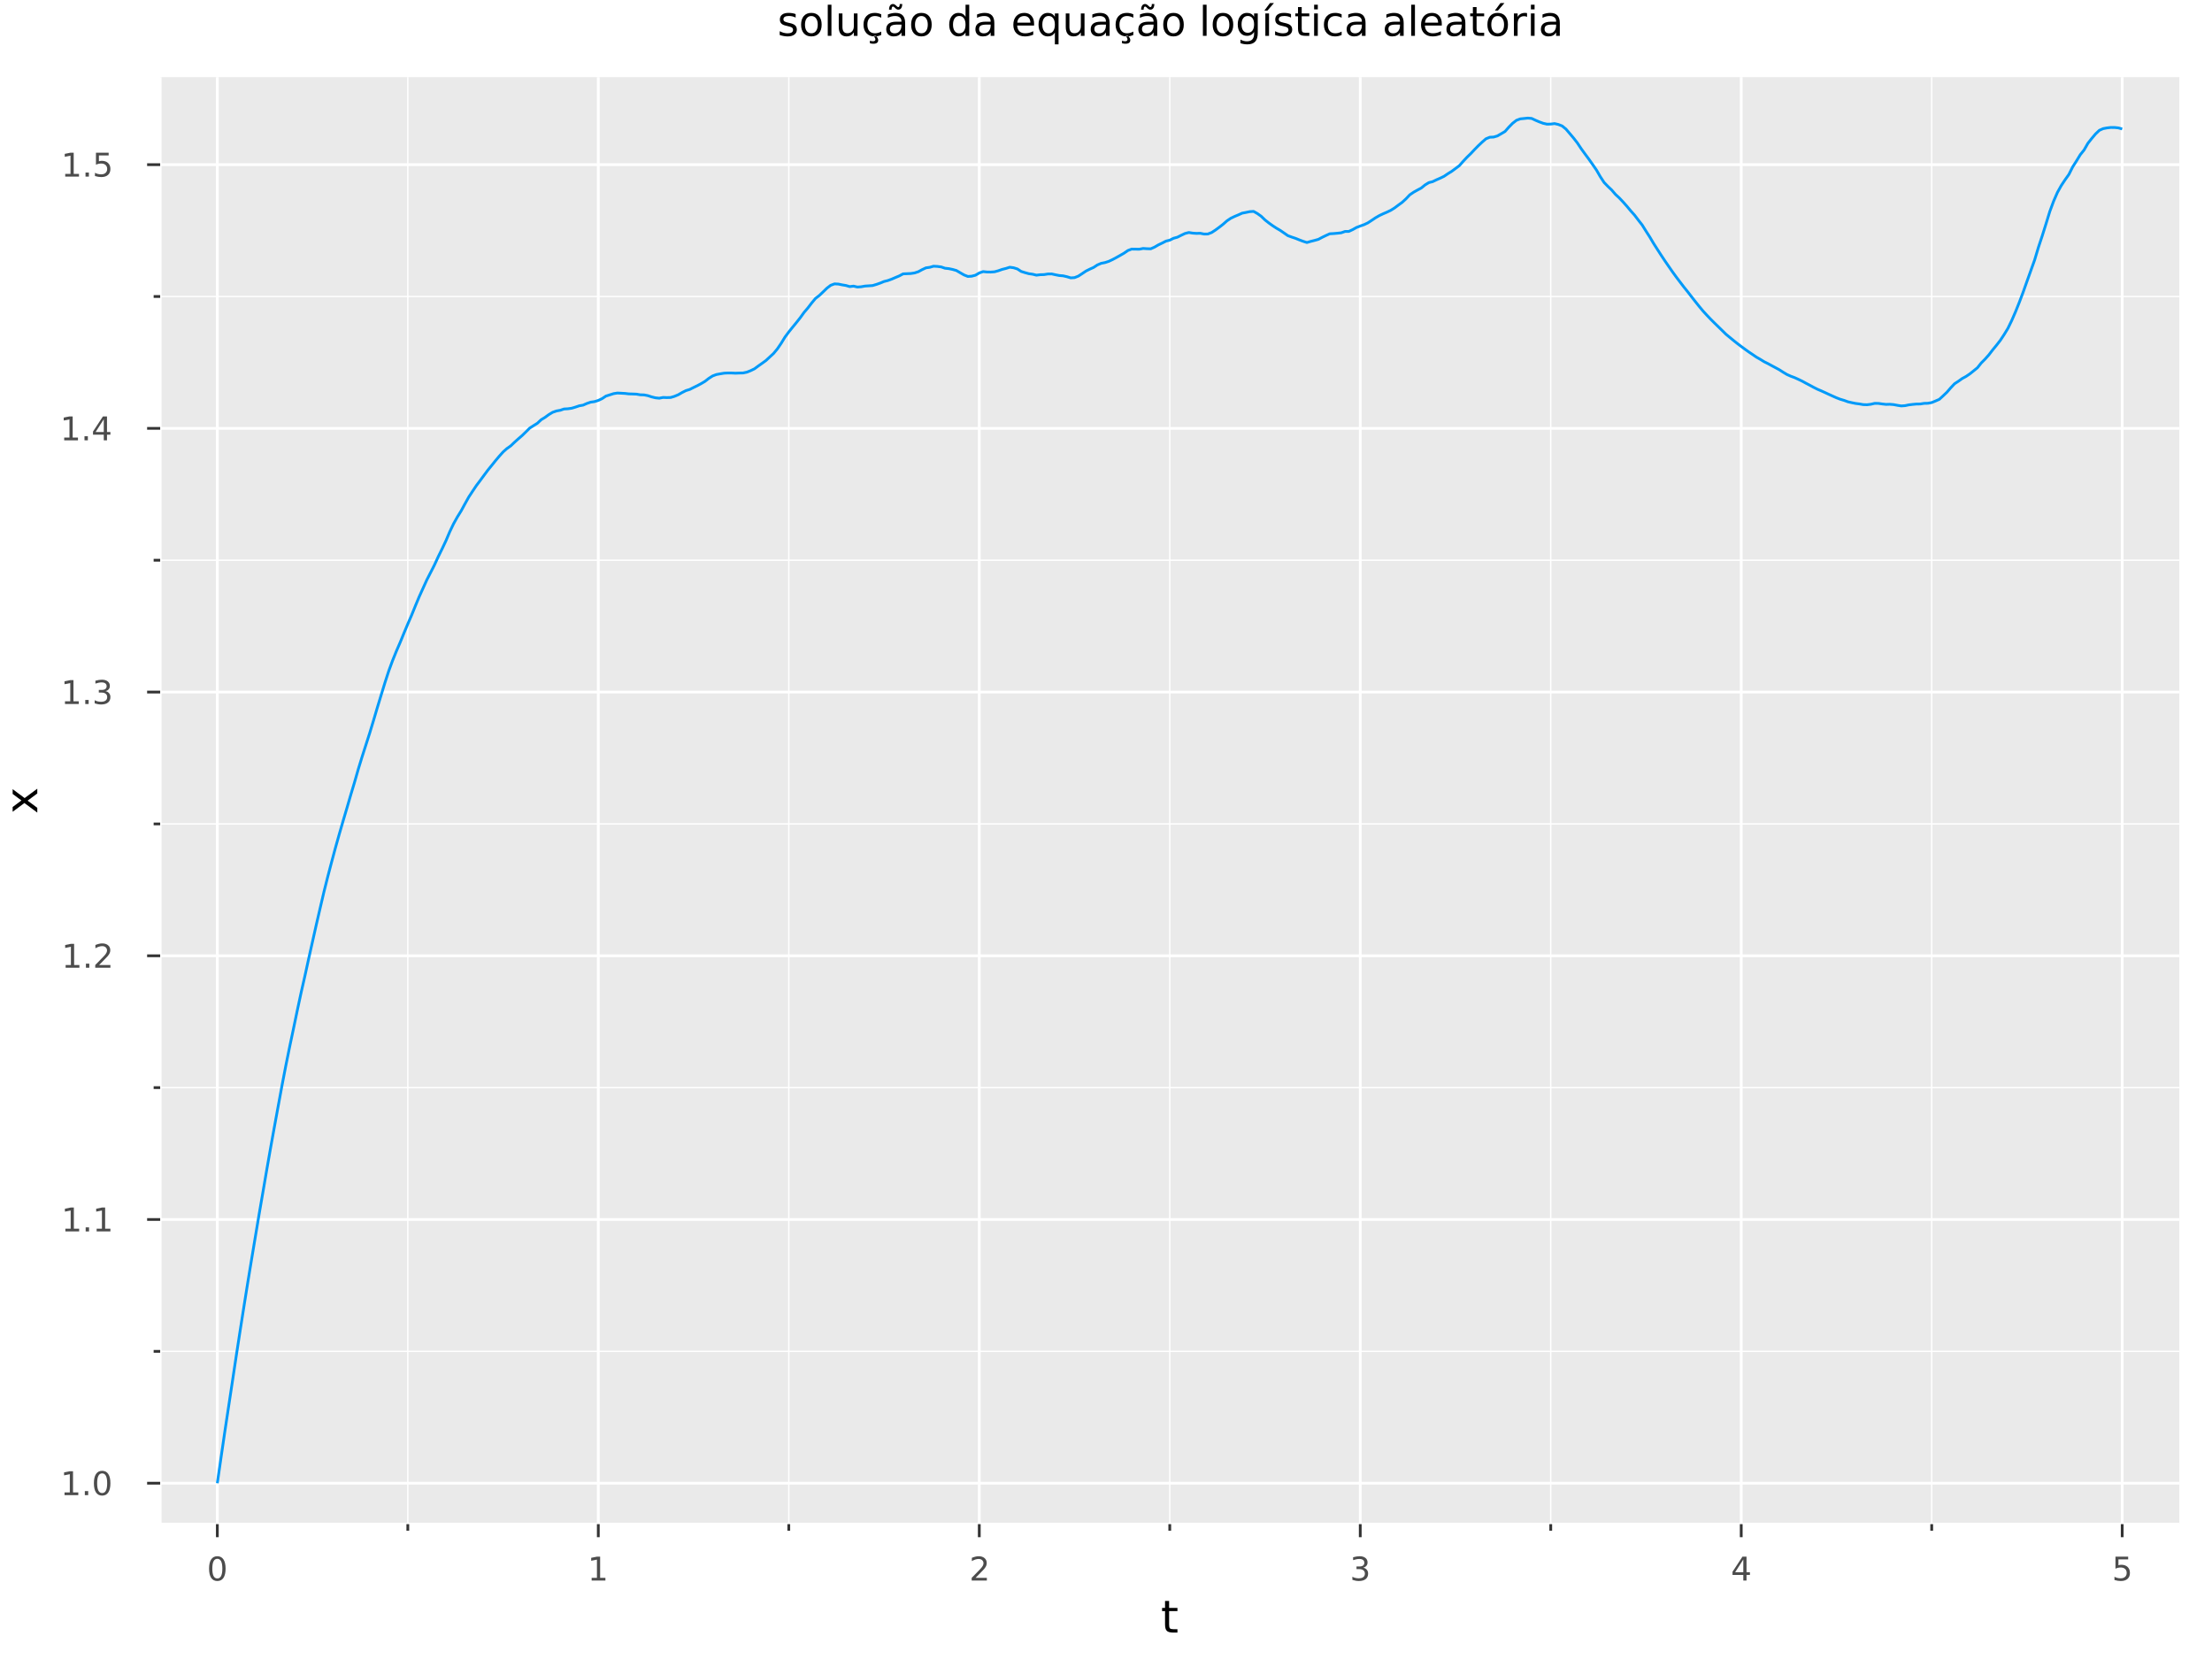 <?xml version="1.0" encoding="utf-8"?>
<svg xmlns="http://www.w3.org/2000/svg" xmlns:xlink="http://www.w3.org/1999/xlink" width="800" height="600" viewBox="0 0 3200 2400">
<rect x="0" y="0" width="3200" height="2400" fill="#808080" stroke="none"/>
<defs>
  <clipPath id="clip670">
    <rect x="0" y="0" width="3200" height="2400"/>
  </clipPath>
</defs>
<path clip-path="url(#clip670)" d="
M0 2400 L3200 2400 L3200 0 L0 0  Z
  " fill="#ffffff" fill-rule="evenodd" fill-opacity="1"/>
<defs>
  <clipPath id="clip671">
    <rect x="640" y="0" width="2241" height="2241"/>
  </clipPath>
</defs>
<path clip-path="url(#clip670)" d="
M231.723 2204.92 L3152.76 2204.92 L3152.76 111.592 L231.723 111.592  Z
  " fill="#eaeaea" fill-rule="evenodd" fill-opacity="1"/>
<defs>
  <clipPath id="clip672">
    <rect x="231" y="111" width="2922" height="2094"/>
  </clipPath>
</defs>
<polyline clip-path="url(#clip672)" style="stroke:#ffffff; stroke-linecap:butt; stroke-linejoin:round; stroke-width:4; stroke-opacity:1; fill:none" points="
  314.394,2204.92 314.394,111.592 
  "/>
<polyline clip-path="url(#clip672)" style="stroke:#ffffff; stroke-linecap:butt; stroke-linejoin:round; stroke-width:4; stroke-opacity:1; fill:none" points="
  865.532,2204.92 865.532,111.592 
  "/>
<polyline clip-path="url(#clip672)" style="stroke:#ffffff; stroke-linecap:butt; stroke-linejoin:round; stroke-width:4; stroke-opacity:1; fill:none" points="
  1416.67,2204.92 1416.67,111.592 
  "/>
<polyline clip-path="url(#clip672)" style="stroke:#ffffff; stroke-linecap:butt; stroke-linejoin:round; stroke-width:4; stroke-opacity:1; fill:none" points="
  1967.81,2204.92 1967.81,111.592 
  "/>
<polyline clip-path="url(#clip672)" style="stroke:#ffffff; stroke-linecap:butt; stroke-linejoin:round; stroke-width:4; stroke-opacity:1; fill:none" points="
  2518.95,2204.92 2518.95,111.592 
  "/>
<polyline clip-path="url(#clip672)" style="stroke:#ffffff; stroke-linecap:butt; stroke-linejoin:round; stroke-width:4; stroke-opacity:1; fill:none" points="
  3070.09,2204.92 3070.09,111.592 
  "/>
<polyline clip-path="url(#clip672)" style="stroke:#ffffff; stroke-linecap:butt; stroke-linejoin:round; stroke-width:2; stroke-opacity:1; fill:none" points="
  589.963,2204.92 589.963,111.592 
  "/>
<polyline clip-path="url(#clip672)" style="stroke:#ffffff; stroke-linecap:butt; stroke-linejoin:round; stroke-width:2; stroke-opacity:1; fill:none" points="
  1141.1,2204.92 1141.1,111.592 
  "/>
<polyline clip-path="url(#clip672)" style="stroke:#ffffff; stroke-linecap:butt; stroke-linejoin:round; stroke-width:2; stroke-opacity:1; fill:none" points="
  1692.24,2204.92 1692.24,111.592 
  "/>
<polyline clip-path="url(#clip672)" style="stroke:#ffffff; stroke-linecap:butt; stroke-linejoin:round; stroke-width:2; stroke-opacity:1; fill:none" points="
  2243.38,2204.92 2243.38,111.592 
  "/>
<polyline clip-path="url(#clip672)" style="stroke:#ffffff; stroke-linecap:butt; stroke-linejoin:round; stroke-width:2; stroke-opacity:1; fill:none" points="
  2794.52,2204.92 2794.52,111.592 
  "/>
<polyline clip-path="url(#clip670)" style="stroke:#ffffff; stroke-linecap:butt; stroke-linejoin:round; stroke-width:4; stroke-opacity:1; fill:none" points="
  231.723,2204.92 3152.76,2204.92 
  "/>
<polyline clip-path="url(#clip670)" style="stroke:#333333; stroke-linecap:butt; stroke-linejoin:round; stroke-width:4; stroke-opacity:1; fill:none" points="
  314.394,2204.92 314.394,2223.82 
  "/>
<polyline clip-path="url(#clip670)" style="stroke:#333333; stroke-linecap:butt; stroke-linejoin:round; stroke-width:4; stroke-opacity:1; fill:none" points="
  865.532,2204.92 865.532,2223.82 
  "/>
<polyline clip-path="url(#clip670)" style="stroke:#333333; stroke-linecap:butt; stroke-linejoin:round; stroke-width:4; stroke-opacity:1; fill:none" points="
  1416.67,2204.92 1416.67,2223.82 
  "/>
<polyline clip-path="url(#clip670)" style="stroke:#333333; stroke-linecap:butt; stroke-linejoin:round; stroke-width:4; stroke-opacity:1; fill:none" points="
  1967.81,2204.92 1967.81,2223.82 
  "/>
<polyline clip-path="url(#clip670)" style="stroke:#333333; stroke-linecap:butt; stroke-linejoin:round; stroke-width:4; stroke-opacity:1; fill:none" points="
  2518.95,2204.92 2518.95,2223.82 
  "/>
<polyline clip-path="url(#clip670)" style="stroke:#333333; stroke-linecap:butt; stroke-linejoin:round; stroke-width:4; stroke-opacity:1; fill:none" points="
  3070.09,2204.92 3070.09,2223.82 
  "/>
<polyline clip-path="url(#clip670)" style="stroke:#333333; stroke-linecap:butt; stroke-linejoin:round; stroke-width:4; stroke-opacity:1; fill:none" points="
  589.963,2204.92 589.963,2214.37 
  "/>
<polyline clip-path="url(#clip670)" style="stroke:#333333; stroke-linecap:butt; stroke-linejoin:round; stroke-width:4; stroke-opacity:1; fill:none" points="
  1141.1,2204.92 1141.1,2214.37 
  "/>
<polyline clip-path="url(#clip670)" style="stroke:#333333; stroke-linecap:butt; stroke-linejoin:round; stroke-width:4; stroke-opacity:1; fill:none" points="
  1692.24,2204.92 1692.24,2214.37 
  "/>
<polyline clip-path="url(#clip670)" style="stroke:#333333; stroke-linecap:butt; stroke-linejoin:round; stroke-width:4; stroke-opacity:1; fill:none" points="
  2243.38,2204.92 2243.38,2214.37 
  "/>
<polyline clip-path="url(#clip670)" style="stroke:#333333; stroke-linecap:butt; stroke-linejoin:round; stroke-width:4; stroke-opacity:1; fill:none" points="
  2794.52,2204.92 2794.52,2214.37 
  "/>
<path clip-path="url(#clip670)" d="M314.394 2255.04 Q310.783 2255.04 308.954 2258.6 Q307.148 2262.14 307.148 2269.27 Q307.148 2276.38 308.954 2279.95 Q310.783 2283.49 314.394 2283.49 Q318.028 2283.49 319.833 2279.95 Q321.662 2276.38 321.662 2269.27 Q321.662 2262.14 319.833 2258.6 Q318.028 2255.04 314.394 2255.04 M314.394 2251.33 Q320.204 2251.33 323.259 2255.94 Q326.338 2260.52 326.338 2269.27 Q326.338 2278 323.259 2282.61 Q320.204 2287.19 314.394 2287.19 Q308.584 2287.19 305.505 2282.61 Q302.449 2278 302.449 2269.27 Q302.449 2260.52 305.505 2255.94 Q308.584 2251.33 314.394 2251.33 Z" fill="#4c4c4c" fill-rule="evenodd" fill-opacity="1" /><path clip-path="url(#clip670)" d="M855.914 2282.58 L863.553 2282.58 L863.553 2256.22 L855.243 2257.89 L855.243 2253.63 L863.507 2251.96 L868.182 2251.96 L868.182 2282.58 L875.821 2282.58 L875.821 2286.52 L855.914 2286.52 L855.914 2282.58 Z" fill="#4c4c4c" fill-rule="evenodd" fill-opacity="1" /><path clip-path="url(#clip670)" d="M1411.32 2282.58 L1427.64 2282.58 L1427.64 2286.52 L1405.7 2286.52 L1405.7 2282.58 Q1408.36 2279.83 1412.94 2275.2 Q1417.55 2270.55 1418.73 2269.21 Q1420.98 2266.68 1421.86 2264.95 Q1422.76 2263.19 1422.76 2261.5 Q1422.76 2258.74 1420.81 2257.01 Q1418.89 2255.27 1415.79 2255.27 Q1413.59 2255.27 1411.14 2256.03 Q1408.71 2256.8 1405.93 2258.35 L1405.93 2253.63 Q1408.75 2252.49 1411.21 2251.91 Q1413.66 2251.33 1415.7 2251.33 Q1421.07 2251.33 1424.26 2254.02 Q1427.46 2256.71 1427.46 2261.2 Q1427.46 2263.33 1426.65 2265.25 Q1425.86 2267.14 1423.75 2269.74 Q1423.17 2270.41 1420.07 2273.63 Q1416.97 2276.82 1411.32 2282.58 Z" fill="#4c4c4c" fill-rule="evenodd" fill-opacity="1" /><path clip-path="url(#clip670)" d="M1972.06 2267.89 Q1975.41 2268.6 1977.29 2270.87 Q1979.19 2273.14 1979.19 2276.47 Q1979.19 2281.59 1975.67 2284.39 Q1972.15 2287.19 1965.67 2287.19 Q1963.49 2287.19 1961.18 2286.75 Q1958.89 2286.33 1956.43 2285.48 L1956.43 2280.96 Q1958.38 2282.1 1960.69 2282.68 Q1963.01 2283.26 1965.53 2283.26 Q1969.93 2283.26 1972.22 2281.52 Q1974.53 2279.78 1974.53 2276.47 Q1974.53 2273.42 1972.38 2271.71 Q1970.25 2269.97 1966.43 2269.97 L1962.4 2269.97 L1962.4 2266.13 L1966.62 2266.13 Q1970.07 2266.13 1971.89 2264.76 Q1973.72 2263.37 1973.72 2260.78 Q1973.72 2258.12 1971.82 2256.71 Q1969.95 2255.27 1966.43 2255.27 Q1964.51 2255.27 1962.31 2255.69 Q1960.11 2256.1 1957.47 2256.98 L1957.47 2252.82 Q1960.14 2252.08 1962.45 2251.71 Q1964.79 2251.33 1966.85 2251.33 Q1972.17 2251.33 1975.27 2253.77 Q1978.38 2256.17 1978.38 2260.29 Q1978.38 2263.16 1976.73 2265.15 Q1975.09 2267.12 1972.06 2267.89 Z" fill="#4c4c4c" fill-rule="evenodd" fill-opacity="1" /><path clip-path="url(#clip670)" d="M2521.96 2256.03 L2510.15 2274.48 L2521.96 2274.48 L2521.96 2256.03 M2520.73 2251.96 L2526.61 2251.96 L2526.61 2274.48 L2531.54 2274.48 L2531.54 2278.37 L2526.61 2278.37 L2526.61 2286.52 L2521.96 2286.52 L2521.96 2278.37 L2506.35 2278.37 L2506.35 2273.86 L2520.73 2251.96 Z" fill="#4c4c4c" fill-rule="evenodd" fill-opacity="1" /><path clip-path="url(#clip670)" d="M3060.36 2251.96 L3078.72 2251.96 L3078.72 2255.9 L3064.65 2255.9 L3064.65 2264.37 Q3065.66 2264.02 3066.68 2263.86 Q3067.7 2263.67 3068.72 2263.67 Q3074.51 2263.67 3077.89 2266.84 Q3081.27 2270.02 3081.27 2275.43 Q3081.27 2281.01 3077.79 2284.11 Q3074.32 2287.19 3068 2287.19 Q3065.83 2287.19 3063.56 2286.82 Q3061.31 2286.45 3058.9 2285.71 L3058.9 2281.01 Q3060.99 2282.14 3063.21 2282.7 Q3065.43 2283.26 3067.91 2283.26 Q3071.91 2283.26 3074.25 2281.15 Q3076.59 2279.04 3076.59 2275.43 Q3076.59 2271.82 3074.25 2269.71 Q3071.91 2267.61 3067.91 2267.61 Q3066.03 2267.61 3064.16 2268.02 Q3062.31 2268.44 3060.36 2269.32 L3060.36 2251.96 Z" fill="#4c4c4c" fill-rule="evenodd" fill-opacity="1" /><path clip-path="url(#clip670)" d="M1691.3 2316.01 L1691.3 2326.14 L1703.36 2326.14 L1703.36 2330.69 L1691.3 2330.69 L1691.3 2350.04 Q1691.3 2354.4 1692.48 2355.64 Q1693.69 2356.88 1697.35 2356.88 L1703.36 2356.88 L1703.36 2361.78 L1697.35 2361.78 Q1690.57 2361.78 1687.99 2359.27 Q1685.41 2356.72 1685.41 2350.04 L1685.41 2330.69 L1681.12 2330.69 L1681.12 2326.14 L1685.41 2326.14 L1685.41 2316.01 L1691.3 2316.01 Z" fill="#000000" fill-rule="evenodd" fill-opacity="1" /><polyline clip-path="url(#clip672)" style="stroke:#ffffff; stroke-linecap:butt; stroke-linejoin:round; stroke-width:4; stroke-opacity:1; fill:none" points="
  231.723,2145.67 3152.76,2145.67 
  "/>
<polyline clip-path="url(#clip672)" style="stroke:#ffffff; stroke-linecap:butt; stroke-linejoin:round; stroke-width:4; stroke-opacity:1; fill:none" points="
  231.723,1764.18 3152.76,1764.18 
  "/>
<polyline clip-path="url(#clip672)" style="stroke:#ffffff; stroke-linecap:butt; stroke-linejoin:round; stroke-width:4; stroke-opacity:1; fill:none" points="
  231.723,1382.69 3152.76,1382.69 
  "/>
<polyline clip-path="url(#clip672)" style="stroke:#ffffff; stroke-linecap:butt; stroke-linejoin:round; stroke-width:4; stroke-opacity:1; fill:none" points="
  231.723,1001.19 3152.76,1001.19 
  "/>
<polyline clip-path="url(#clip672)" style="stroke:#ffffff; stroke-linecap:butt; stroke-linejoin:round; stroke-width:4; stroke-opacity:1; fill:none" points="
  231.723,619.696 3152.76,619.696 
  "/>
<polyline clip-path="url(#clip672)" style="stroke:#ffffff; stroke-linecap:butt; stroke-linejoin:round; stroke-width:4; stroke-opacity:1; fill:none" points="
  231.723,238.201 3152.76,238.201 
  "/>
<polyline clip-path="url(#clip672)" style="stroke:#ffffff; stroke-linecap:butt; stroke-linejoin:round; stroke-width:2; stroke-opacity:1; fill:none" points="
  231.723,1954.93 3152.76,1954.93 
  "/>
<polyline clip-path="url(#clip672)" style="stroke:#ffffff; stroke-linecap:butt; stroke-linejoin:round; stroke-width:2; stroke-opacity:1; fill:none" points="
  231.723,1573.43 3152.76,1573.43 
  "/>
<polyline clip-path="url(#clip672)" style="stroke:#ffffff; stroke-linecap:butt; stroke-linejoin:round; stroke-width:2; stroke-opacity:1; fill:none" points="
  231.723,1191.94 3152.76,1191.94 
  "/>
<polyline clip-path="url(#clip672)" style="stroke:#ffffff; stroke-linecap:butt; stroke-linejoin:round; stroke-width:2; stroke-opacity:1; fill:none" points="
  231.723,810.443 3152.76,810.443 
  "/>
<polyline clip-path="url(#clip672)" style="stroke:#ffffff; stroke-linecap:butt; stroke-linejoin:round; stroke-width:2; stroke-opacity:1; fill:none" points="
  231.723,428.949 3152.76,428.949 
  "/>
<polyline clip-path="url(#clip670)" style="stroke:#ffffff; stroke-linecap:butt; stroke-linejoin:round; stroke-width:4; stroke-opacity:1; fill:none" points="
  231.723,2204.92 231.723,111.592 
  "/>
<polyline clip-path="url(#clip670)" style="stroke:#333333; stroke-linecap:butt; stroke-linejoin:round; stroke-width:4; stroke-opacity:1; fill:none" points="
  231.723,2145.67 212.825,2145.67 
  "/>
<polyline clip-path="url(#clip670)" style="stroke:#333333; stroke-linecap:butt; stroke-linejoin:round; stroke-width:4; stroke-opacity:1; fill:none" points="
  231.723,1764.18 212.825,1764.18 
  "/>
<polyline clip-path="url(#clip670)" style="stroke:#333333; stroke-linecap:butt; stroke-linejoin:round; stroke-width:4; stroke-opacity:1; fill:none" points="
  231.723,1382.69 212.825,1382.69 
  "/>
<polyline clip-path="url(#clip670)" style="stroke:#333333; stroke-linecap:butt; stroke-linejoin:round; stroke-width:4; stroke-opacity:1; fill:none" points="
  231.723,1001.19 212.825,1001.19 
  "/>
<polyline clip-path="url(#clip670)" style="stroke:#333333; stroke-linecap:butt; stroke-linejoin:round; stroke-width:4; stroke-opacity:1; fill:none" points="
  231.723,619.696 212.825,619.696 
  "/>
<polyline clip-path="url(#clip670)" style="stroke:#333333; stroke-linecap:butt; stroke-linejoin:round; stroke-width:4; stroke-opacity:1; fill:none" points="
  231.723,238.201 212.825,238.201 
  "/>
<polyline clip-path="url(#clip670)" style="stroke:#333333; stroke-linecap:butt; stroke-linejoin:round; stroke-width:4; stroke-opacity:1; fill:none" points="
  231.723,1954.93 222.274,1954.93 
  "/>
<polyline clip-path="url(#clip670)" style="stroke:#333333; stroke-linecap:butt; stroke-linejoin:round; stroke-width:4; stroke-opacity:1; fill:none" points="
  231.723,1573.43 222.274,1573.43 
  "/>
<polyline clip-path="url(#clip670)" style="stroke:#333333; stroke-linecap:butt; stroke-linejoin:round; stroke-width:4; stroke-opacity:1; fill:none" points="
  231.723,1191.94 222.274,1191.94 
  "/>
<polyline clip-path="url(#clip670)" style="stroke:#333333; stroke-linecap:butt; stroke-linejoin:round; stroke-width:4; stroke-opacity:1; fill:none" points="
  231.723,810.443 222.274,810.443 
  "/>
<polyline clip-path="url(#clip670)" style="stroke:#333333; stroke-linecap:butt; stroke-linejoin:round; stroke-width:4; stroke-opacity:1; fill:none" points="
  231.723,428.949 222.274,428.949 
  "/>
<path clip-path="url(#clip670)" d="M93.358 2159.02 L100.996 2159.02 L100.996 2132.65 L92.686 2134.32 L92.686 2130.06 L100.95 2128.39 L105.626 2128.39 L105.626 2159.02 L113.265 2159.02 L113.265 2162.95 L93.358 2162.95 L93.358 2159.02 Z" fill="#4c4c4c" fill-rule="evenodd" fill-opacity="1" /><path clip-path="url(#clip670)" d="M122.709 2157.08 L127.593 2157.08 L127.593 2162.95 L122.709 2162.95 L122.709 2157.08 Z" fill="#4c4c4c" fill-rule="evenodd" fill-opacity="1" /><path clip-path="url(#clip670)" d="M147.779 2131.47 Q144.167 2131.47 142.339 2135.04 Q140.533 2138.58 140.533 2145.71 Q140.533 2152.82 142.339 2156.38 Q144.167 2159.92 147.779 2159.92 Q151.413 2159.92 153.218 2156.38 Q155.047 2152.82 155.047 2145.71 Q155.047 2138.58 153.218 2135.04 Q151.413 2131.47 147.779 2131.47 M147.779 2127.77 Q153.589 2127.77 156.644 2132.38 Q159.723 2136.96 159.723 2145.71 Q159.723 2154.44 156.644 2159.04 Q153.589 2163.63 147.779 2163.63 Q141.968 2163.63 138.89 2159.04 Q135.834 2154.44 135.834 2145.71 Q135.834 2136.96 138.89 2132.38 Q141.968 2127.77 147.779 2127.77 Z" fill="#4c4c4c" fill-rule="evenodd" fill-opacity="1" /><path clip-path="url(#clip670)" d="M94.584 1777.52 L102.223 1777.52 L102.223 1751.16 L93.913 1752.83 L93.913 1748.57 L102.177 1746.9 L106.853 1746.9 L106.853 1777.52 L114.492 1777.52 L114.492 1781.46 L94.584 1781.46 L94.584 1777.52 Z" fill="#4c4c4c" fill-rule="evenodd" fill-opacity="1" /><path clip-path="url(#clip670)" d="M123.936 1775.58 L128.82 1775.58 L128.82 1781.46 L123.936 1781.46 L123.936 1775.58 Z" fill="#4c4c4c" fill-rule="evenodd" fill-opacity="1" /><path clip-path="url(#clip670)" d="M139.816 1777.52 L147.454 1777.52 L147.454 1751.16 L139.144 1752.83 L139.144 1748.57 L147.408 1746.9 L152.084 1746.9 L152.084 1777.52 L159.723 1777.52 L159.723 1781.46 L139.816 1781.46 L139.816 1777.52 Z" fill="#4c4c4c" fill-rule="evenodd" fill-opacity="1" /><path clip-path="url(#clip670)" d="M94.955 1396.03 L102.594 1396.03 L102.594 1369.66 L94.284 1371.33 L94.284 1367.07 L102.547 1365.41 L107.223 1365.41 L107.223 1396.03 L114.862 1396.03 L114.862 1399.97 L94.955 1399.97 L94.955 1396.03 Z" fill="#4c4c4c" fill-rule="evenodd" fill-opacity="1" /><path clip-path="url(#clip670)" d="M124.306 1394.09 L129.191 1394.09 L129.191 1399.97 L124.306 1399.97 L124.306 1394.09 Z" fill="#4c4c4c" fill-rule="evenodd" fill-opacity="1" /><path clip-path="url(#clip670)" d="M143.404 1396.03 L159.723 1396.03 L159.723 1399.97 L137.779 1399.97 L137.779 1396.03 Q140.441 1393.28 145.024 1388.65 Q149.63 1383.99 150.811 1382.65 Q153.056 1380.13 153.936 1378.39 Q154.839 1376.63 154.839 1374.94 Q154.839 1372.19 152.894 1370.45 Q150.973 1368.72 147.871 1368.72 Q145.672 1368.72 143.218 1369.48 Q140.788 1370.24 138.01 1371.79 L138.01 1367.07 Q140.834 1365.94 143.288 1365.36 Q145.742 1364.78 147.779 1364.78 Q153.149 1364.78 156.343 1367.47 Q159.538 1370.15 159.538 1374.64 Q159.538 1376.77 158.728 1378.69 Q157.941 1380.59 155.834 1383.18 Q155.255 1383.85 152.154 1387.07 Q149.052 1390.27 143.404 1396.03 Z" fill="#4c4c4c" fill-rule="evenodd" fill-opacity="1" /><path clip-path="url(#clip670)" d="M94.006 1014.54 L101.645 1014.54 L101.645 988.17 L93.334 989.837 L93.334 985.577 L101.598 983.911 L106.274 983.911 L106.274 1014.54 L113.913 1014.54 L113.913 1018.47 L94.006 1018.47 L94.006 1014.54 Z" fill="#4c4c4c" fill-rule="evenodd" fill-opacity="1" /><path clip-path="url(#clip670)" d="M123.357 1012.59 L128.242 1012.59 L128.242 1018.47 L123.357 1018.47 L123.357 1012.59 Z" fill="#4c4c4c" fill-rule="evenodd" fill-opacity="1" /><path clip-path="url(#clip670)" d="M152.593 999.837 Q155.95 1000.55 157.825 1002.82 Q159.723 1005.09 159.723 1008.42 Q159.723 1013.54 156.204 1016.34 Q152.686 1019.14 146.204 1019.14 Q144.029 1019.14 141.714 1018.7 Q139.422 1018.29 136.968 1017.43 L136.968 1012.92 Q138.913 1014.05 141.228 1014.63 Q143.542 1015.21 146.066 1015.21 Q150.464 1015.21 152.755 1013.47 Q155.07 1011.73 155.07 1008.42 Q155.07 1005.37 152.917 1003.66 Q150.788 1001.92 146.968 1001.92 L142.941 1001.92 L142.941 998.077 L147.154 998.077 Q150.603 998.077 152.431 996.712 Q154.26 995.323 154.26 992.73 Q154.26 990.068 152.362 988.656 Q150.487 987.221 146.968 987.221 Q145.047 987.221 142.848 987.638 Q140.649 988.054 138.01 988.934 L138.01 984.767 Q140.672 984.026 142.987 983.656 Q145.325 983.286 147.385 983.286 Q152.709 983.286 155.811 985.716 Q158.913 988.124 158.913 992.244 Q158.913 995.114 157.269 997.105 Q155.626 999.073 152.593 999.837 Z" fill="#4c4c4c" fill-rule="evenodd" fill-opacity="1" /><path clip-path="url(#clip670)" d="M92.871 633.041 L100.51 633.041 L100.51 606.675 L92.2 608.342 L92.2 604.083 L100.464 602.416 L105.14 602.416 L105.14 633.041 L112.779 633.041 L112.779 636.976 L92.871 636.976 L92.871 633.041 Z" fill="#4c4c4c" fill-rule="evenodd" fill-opacity="1" /><path clip-path="url(#clip670)" d="M122.223 631.096 L127.107 631.096 L127.107 636.976 L122.223 636.976 L122.223 631.096 Z" fill="#4c4c4c" fill-rule="evenodd" fill-opacity="1" /><path clip-path="url(#clip670)" d="M150.14 606.49 L138.334 624.939 L150.14 624.939 L150.14 606.49 M148.913 602.416 L154.792 602.416 L154.792 624.939 L159.723 624.939 L159.723 628.828 L154.792 628.828 L154.792 636.976 L150.14 636.976 L150.14 628.828 L134.538 628.828 L134.538 624.314 L148.913 602.416 Z" fill="#4c4c4c" fill-rule="evenodd" fill-opacity="1" /><path clip-path="url(#clip670)" d="M94.353 251.546 L101.992 251.546 L101.992 225.181 L93.682 226.847 L93.682 222.588 L101.945 220.921 L106.621 220.921 L106.621 251.546 L114.26 251.546 L114.26 255.481 L94.353 255.481 L94.353 251.546 Z" fill="#4c4c4c" fill-rule="evenodd" fill-opacity="1" /><path clip-path="url(#clip670)" d="M123.705 249.602 L128.589 249.602 L128.589 255.481 L123.705 255.481 L123.705 249.602 Z" fill="#4c4c4c" fill-rule="evenodd" fill-opacity="1" /><path clip-path="url(#clip670)" d="M138.82 220.921 L157.177 220.921 L157.177 224.857 L143.103 224.857 L143.103 233.329 Q144.121 232.982 145.14 232.819 Q146.158 232.634 147.177 232.634 Q152.964 232.634 156.343 235.806 Q159.723 238.977 159.723 244.394 Q159.723 249.972 156.251 253.074 Q152.779 256.153 146.459 256.153 Q144.283 256.153 142.015 255.782 Q139.769 255.412 137.362 254.671 L137.362 249.972 Q139.445 251.106 141.667 251.662 Q143.89 252.218 146.367 252.218 Q150.371 252.218 152.709 250.111 Q155.047 248.005 155.047 244.394 Q155.047 240.782 152.709 238.676 Q150.371 236.569 146.367 236.569 Q144.492 236.569 142.617 236.986 Q140.765 237.403 138.82 238.282 L138.82 220.921 Z" fill="#4c4c4c" fill-rule="evenodd" fill-opacity="1" /><path clip-path="url(#clip670)" d="M18.296 1141.64 L35.643 1154.53 L53.944 1140.97 L53.944 1147.88 L39.94 1158.26 L53.944 1168.63 L53.944 1175.54 L35.293 1161.69 L18.296 1174.36 L18.296 1167.45 L30.996 1158 L18.296 1148.55 L18.296 1141.64 Z" fill="#000000" fill-rule="evenodd" fill-opacity="1" /><path clip-path="url(#clip670)" d="M1151.01 20.388 L1151.01 25.422 Q1148.75 24.265 1146.32 23.686 Q1143.89 23.108 1141.29 23.108 Q1137.32 23.108 1135.33 24.323 Q1133.36 25.538 1133.36 27.969 Q1133.36 29.82 1134.78 30.891 Q1136.19 31.933 1140.48 32.888 L1142.3 33.293 Q1147.97 34.508 1150.34 36.736 Q1152.75 38.935 1152.75 42.899 Q1152.75 47.413 1149.16 50.046 Q1145.6 52.679 1139.35 52.679 Q1136.74 52.679 1133.91 52.158 Q1131.1 51.666 1127.98 50.654 L1127.98 45.156 Q1130.93 46.69 1133.79 47.471 Q1136.66 48.223 1139.46 48.223 Q1143.23 48.223 1145.25 46.95 Q1147.28 45.648 1147.28 43.304 Q1147.28 41.134 1145.8 39.977 Q1144.35 38.819 1139.41 37.749 L1137.55 37.315 Q1132.61 36.273 1130.41 34.132 Q1128.21 31.962 1128.21 28.2 Q1128.21 23.628 1131.45 21.14 Q1134.69 18.651 1140.65 18.651 Q1143.6 18.651 1146.21 19.085 Q1148.81 19.52 1151.01 20.388 Z" fill="#000000" fill-rule="evenodd" fill-opacity="1" /><path clip-path="url(#clip670)" d="M1173.78 23.165 Q1169.5 23.165 1167.01 26.522 Q1164.52 29.849 1164.52 35.665 Q1164.52 41.481 1166.98 44.838 Q1169.47 48.165 1173.78 48.165 Q1178.04 48.165 1180.52 44.809 Q1183.01 41.452 1183.01 35.665 Q1183.01 29.907 1180.52 26.551 Q1178.04 23.165 1173.78 23.165 M1173.78 18.651 Q1180.73 18.651 1184.69 23.165 Q1188.65 27.679 1188.65 35.665 Q1188.65 43.623 1184.69 48.165 Q1180.73 52.679 1173.78 52.679 Q1166.81 52.679 1162.84 48.165 Q1158.91 43.623 1158.91 35.665 Q1158.91 27.679 1162.84 23.165 Q1166.81 18.651 1173.78 18.651 Z" fill="#000000" fill-rule="evenodd" fill-opacity="1" /><path clip-path="url(#clip670)" d="M1197.48 6.817 L1202.8 6.817 L1202.8 51.84 L1197.48 51.84 L1197.48 6.817 Z" fill="#000000" fill-rule="evenodd" fill-opacity="1" /><path clip-path="url(#clip670)" d="M1213.39 39.051 L1213.39 19.433 L1218.72 19.433 L1218.72 38.848 Q1218.72 43.449 1220.51 45.764 Q1222.31 48.05 1225.89 48.05 Q1230.2 48.05 1232.69 45.301 Q1235.21 42.552 1235.21 37.806 L1235.21 19.433 L1240.53 19.433 L1240.53 51.84 L1235.21 51.84 L1235.21 46.863 Q1233.27 49.815 1230.7 51.261 Q1228.15 52.679 1224.77 52.679 Q1219.18 52.679 1216.29 49.207 Q1213.39 45.735 1213.39 39.051 M1226.79 18.651 L1226.79 18.651 Z" fill="#000000" fill-rule="evenodd" fill-opacity="1" /><path clip-path="url(#clip670)" d="M1274.82 20.677 L1274.82 25.654 Q1272.57 24.41 1270.28 23.802 Q1268.02 23.165 1265.71 23.165 Q1260.53 23.165 1257.66 26.464 Q1254.8 29.734 1254.8 35.665 Q1254.8 41.597 1257.66 44.896 Q1260.53 48.165 1265.71 48.165 Q1268.02 48.165 1270.28 47.558 Q1272.57 46.921 1274.82 45.677 L1274.82 50.596 Q1272.59 51.638 1270.19 52.158 Q1267.82 52.679 1265.13 52.679 Q1257.81 52.679 1253.5 48.078 Q1249.19 43.478 1249.19 35.665 Q1249.19 27.737 1253.53 23.194 Q1257.9 18.651 1265.48 18.651 Q1267.94 18.651 1270.28 19.172 Q1272.62 19.664 1274.82 20.677 M1267.3 51.84 Q1268.89 53.634 1269.67 55.139 Q1270.45 56.672 1270.45 58.061 Q1270.45 60.636 1268.72 61.938 Q1266.98 63.269 1263.57 63.269 Q1262.24 63.269 1260.96 63.096 Q1259.72 62.922 1258.47 62.575 L1258.47 58.784 Q1259.46 59.276 1260.53 59.479 Q1261.6 59.71 1262.96 59.71 Q1264.67 59.71 1265.53 59.016 Q1266.4 58.321 1266.4 56.99 Q1266.4 56.122 1265.77 54.849 Q1265.16 53.605 1263.86 51.84 L1267.3 51.84 Z" fill="#000000" fill-rule="evenodd" fill-opacity="1" /><path clip-path="url(#clip670)" d="M1298.81 35.55 Q1292.36 35.55 1289.87 37.025 Q1287.38 38.501 1287.38 42.06 Q1287.38 44.896 1289.23 46.574 Q1291.11 48.223 1294.32 48.223 Q1298.75 48.223 1301.41 45.098 Q1304.1 41.944 1304.1 36.736 L1304.1 35.55 L1298.81 35.55 M1309.43 33.35 L1309.43 51.84 L1304.1 51.84 L1304.1 46.921 Q1302.28 49.872 1299.56 51.29 Q1296.84 52.679 1292.91 52.679 Q1287.93 52.679 1284.98 49.901 Q1282.06 47.095 1282.06 42.407 Q1282.06 36.938 1285.7 34.161 Q1289.38 31.383 1296.64 31.383 L1304.1 31.383 L1304.1 30.862 Q1304.1 27.187 1301.67 25.191 Q1299.27 23.165 1294.9 23.165 Q1292.13 23.165 1289.49 23.831 Q1286.86 24.496 1284.43 25.827 L1284.43 20.909 Q1287.35 19.78 1290.1 19.23 Q1292.85 18.651 1295.45 18.651 Q1302.48 18.651 1305.96 22.297 Q1309.43 25.943 1309.43 33.35 M1295.57 12.199 L1293.92 10.608 Q1293.28 10.029 1292.79 9.768 Q1292.33 9.479 1291.95 9.479 Q1290.85 9.479 1290.33 10.55 Q1289.81 11.591 1289.75 13.964 L1286.14 13.964 Q1286.19 10.058 1287.67 7.946 Q1289.15 5.804 1291.78 5.804 Q1292.88 5.804 1293.8 6.209 Q1294.73 6.615 1295.8 7.569 L1297.45 9.161 Q1298.09 9.74 1298.55 10.029 Q1299.04 10.289 1299.42 10.289 Q1300.52 10.289 1301.04 9.248 Q1301.56 8.177 1301.62 5.804 L1305.23 5.804 Q1305.18 9.711 1303.7 11.852 Q1302.22 13.964 1299.59 13.964 Q1298.49 13.964 1297.57 13.559 Q1296.64 13.154 1295.57 12.199 Z" fill="#000000" fill-rule="evenodd" fill-opacity="1" /><path clip-path="url(#clip670)" d="M1332.95 23.165 Q1328.67 23.165 1326.18 26.522 Q1323.69 29.849 1323.69 35.665 Q1323.69 41.481 1326.15 44.838 Q1328.64 48.165 1332.95 48.165 Q1337.21 48.165 1339.7 44.809 Q1342.18 41.452 1342.18 35.665 Q1342.18 29.907 1339.7 26.551 Q1337.21 23.165 1332.95 23.165 M1332.95 18.651 Q1339.9 18.651 1343.86 23.165 Q1347.83 27.679 1347.83 35.665 Q1347.83 43.623 1343.86 48.165 Q1339.9 52.679 1332.95 52.679 Q1325.98 52.679 1322.02 48.165 Q1318.08 43.623 1318.08 35.665 Q1318.08 27.679 1322.02 23.165 Q1325.98 18.651 1332.95 18.651 Z" fill="#000000" fill-rule="evenodd" fill-opacity="1" /><path clip-path="url(#clip670)" d="M1396.81 24.352 L1396.81 6.817 L1402.14 6.817 L1402.14 51.84 L1396.81 51.84 L1396.81 46.979 Q1395.13 49.872 1392.56 51.29 Q1390.01 52.679 1386.43 52.679 Q1380.55 52.679 1376.85 47.992 Q1373.17 43.304 1373.17 35.665 Q1373.17 28.026 1376.85 23.339 Q1380.55 18.651 1386.43 18.651 Q1390.01 18.651 1392.56 20.069 Q1395.13 21.458 1396.81 24.352 M1378.67 35.665 Q1378.67 41.539 1381.07 44.896 Q1383.5 48.223 1387.73 48.223 Q1391.95 48.223 1394.38 44.896 Q1396.81 41.539 1396.81 35.665 Q1396.81 29.791 1394.38 26.464 Q1391.95 23.108 1387.73 23.108 Q1383.5 23.108 1381.07 26.464 Q1378.67 29.791 1378.67 35.665 Z" fill="#000000" fill-rule="evenodd" fill-opacity="1" /><path clip-path="url(#clip670)" d="M1427.83 35.55 Q1421.38 35.55 1418.89 37.025 Q1416.4 38.501 1416.4 42.06 Q1416.4 44.896 1418.25 46.574 Q1420.13 48.223 1423.35 48.223 Q1427.77 48.223 1430.44 45.098 Q1433.13 41.944 1433.13 36.736 L1433.13 35.55 L1427.83 35.55 M1438.45 33.35 L1438.45 51.84 L1433.13 51.84 L1433.13 46.921 Q1431.3 49.872 1428.58 51.29 Q1425.86 52.679 1421.93 52.679 Q1416.95 52.679 1414 49.901 Q1411.08 47.095 1411.08 42.407 Q1411.08 36.938 1414.72 34.161 Q1418.4 31.383 1425.66 31.383 L1433.13 31.383 L1433.13 30.862 Q1433.13 27.187 1430.7 25.191 Q1428.29 23.165 1423.92 23.165 Q1421.15 23.165 1418.51 23.831 Q1415.88 24.496 1413.45 25.827 L1413.45 20.909 Q1416.37 19.78 1419.12 19.23 Q1421.87 18.651 1424.47 18.651 Q1431.51 18.651 1434.98 22.297 Q1438.45 25.943 1438.45 33.35 Z" fill="#000000" fill-rule="evenodd" fill-opacity="1" /><path clip-path="url(#clip670)" d="M1495.97 34.305 L1495.97 36.91 L1471.49 36.91 Q1471.84 42.407 1474.79 45.301 Q1477.77 48.165 1483.07 48.165 Q1486.14 48.165 1489 47.413 Q1491.89 46.661 1494.73 45.156 L1494.73 50.191 Q1491.86 51.406 1488.86 52.042 Q1485.85 52.679 1482.75 52.679 Q1475 52.679 1470.45 48.165 Q1465.94 43.651 1465.94 35.955 Q1465.94 27.997 1470.22 23.339 Q1474.53 18.651 1481.82 18.651 Q1488.36 18.651 1492.15 22.876 Q1495.97 27.072 1495.97 34.305 M1490.65 32.743 Q1490.59 28.374 1488.19 25.77 Q1485.82 23.165 1481.88 23.165 Q1477.43 23.165 1474.73 25.683 Q1472.07 28.2 1471.67 32.772 L1490.65 32.743 Z" fill="#000000" fill-rule="evenodd" fill-opacity="1" /><path clip-path="url(#clip670)" d="M1507.89 35.665 Q1507.89 41.539 1510.3 44.896 Q1512.73 48.223 1516.95 48.223 Q1521.18 48.223 1523.61 44.896 Q1526.04 41.539 1526.04 35.665 Q1526.04 29.791 1523.61 26.464 Q1521.18 23.108 1516.95 23.108 Q1512.73 23.108 1510.3 26.464 Q1507.89 29.791 1507.89 35.665 M1526.04 46.979 Q1524.36 49.872 1521.78 51.29 Q1519.24 52.679 1515.65 52.679 Q1509.78 52.679 1506.07 47.992 Q1502.4 43.304 1502.4 35.665 Q1502.4 28.026 1506.07 23.339 Q1509.78 18.651 1515.65 18.651 Q1519.24 18.651 1521.78 20.069 Q1524.36 21.458 1526.04 24.352 L1526.04 19.433 L1531.36 19.433 L1531.36 64.166 L1526.04 64.166 L1526.04 46.979 Z" fill="#000000" fill-rule="evenodd" fill-opacity="1" /><path clip-path="url(#clip670)" d="M1541.78 39.051 L1541.78 19.433 L1547.1 19.433 L1547.1 38.848 Q1547.1 43.449 1548.9 45.764 Q1550.69 48.05 1554.28 48.05 Q1558.59 48.05 1561.08 45.301 Q1563.59 42.552 1563.59 37.806 L1563.59 19.433 L1568.92 19.433 L1568.92 51.84 L1563.59 51.84 L1563.59 46.863 Q1561.66 49.815 1559.08 51.261 Q1556.53 52.679 1553.15 52.679 Q1547.56 52.679 1544.67 49.207 Q1541.78 45.735 1541.78 39.051 M1555.17 18.651 L1555.17 18.651 Z" fill="#000000" fill-rule="evenodd" fill-opacity="1" /><path clip-path="url(#clip670)" d="M1594.61 35.55 Q1588.16 35.55 1585.67 37.025 Q1583.18 38.501 1583.18 42.06 Q1583.18 44.896 1585.04 46.574 Q1586.92 48.223 1590.13 48.223 Q1594.55 48.223 1597.22 45.098 Q1599.91 41.944 1599.91 36.736 L1599.91 35.55 L1594.61 35.55 M1605.23 33.35 L1605.23 51.84 L1599.91 51.84 L1599.91 46.921 Q1598.08 49.872 1595.36 51.29 Q1592.65 52.679 1588.71 52.679 Q1583.73 52.679 1580.78 49.901 Q1577.86 47.095 1577.86 42.407 Q1577.86 36.938 1581.51 34.161 Q1585.18 31.383 1592.44 31.383 L1599.91 31.383 L1599.91 30.862 Q1599.91 27.187 1597.48 25.191 Q1595.08 23.165 1590.71 23.165 Q1587.93 23.165 1585.3 23.831 Q1582.66 24.496 1580.23 25.827 L1580.23 20.909 Q1583.15 19.78 1585.9 19.23 Q1588.65 18.651 1591.26 18.651 Q1598.29 18.651 1601.76 22.297 Q1605.23 25.943 1605.23 33.35 Z" fill="#000000" fill-rule="evenodd" fill-opacity="1" /><path clip-path="url(#clip670)" d="M1639.52 20.677 L1639.52 25.654 Q1637.26 24.41 1634.98 23.802 Q1632.72 23.165 1630.41 23.165 Q1625.23 23.165 1622.36 26.464 Q1619.5 29.734 1619.5 35.665 Q1619.5 41.597 1622.36 44.896 Q1625.23 48.165 1630.41 48.165 Q1632.72 48.165 1634.98 47.558 Q1637.26 46.921 1639.52 45.677 L1639.52 50.596 Q1637.29 51.638 1634.89 52.158 Q1632.52 52.679 1629.83 52.679 Q1622.51 52.679 1618.19 48.078 Q1613.88 43.478 1613.88 35.665 Q1613.88 27.737 1618.22 23.194 Q1622.59 18.651 1630.17 18.651 Q1632.63 18.651 1634.98 19.172 Q1637.32 19.664 1639.52 20.677 M1632 51.84 Q1633.59 53.634 1634.37 55.139 Q1635.15 56.672 1635.15 58.061 Q1635.15 60.636 1633.41 61.938 Q1631.68 63.269 1628.26 63.269 Q1626.93 63.269 1625.66 63.096 Q1624.42 62.922 1623.17 62.575 L1623.17 58.784 Q1624.16 59.276 1625.23 59.479 Q1626.3 59.71 1627.66 59.71 Q1629.36 59.71 1630.23 59.016 Q1631.1 58.321 1631.1 56.99 Q1631.1 56.122 1630.46 54.849 Q1629.86 53.605 1628.55 51.84 L1632 51.84 Z" fill="#000000" fill-rule="evenodd" fill-opacity="1" /><path clip-path="url(#clip670)" d="M1663.51 35.55 Q1657.05 35.55 1654.57 37.025 Q1652.08 38.501 1652.08 42.06 Q1652.08 44.896 1653.93 46.574 Q1655.81 48.223 1659.02 48.223 Q1663.45 48.223 1666.11 45.098 Q1668.8 41.944 1668.8 36.736 L1668.8 35.55 L1663.51 35.55 M1674.13 33.35 L1674.13 51.84 L1668.8 51.84 L1668.8 46.921 Q1666.98 49.872 1664.26 51.29 Q1661.54 52.679 1657.6 52.679 Q1652.63 52.679 1649.68 49.901 Q1646.75 47.095 1646.75 42.407 Q1646.75 36.938 1650.4 34.161 Q1654.07 31.383 1661.34 31.383 L1668.8 31.383 L1668.8 30.862 Q1668.8 27.187 1666.37 25.191 Q1663.97 23.165 1659.6 23.165 Q1656.82 23.165 1654.19 23.831 Q1651.56 24.496 1649.13 25.827 L1649.13 20.909 Q1652.05 19.78 1654.8 19.23 Q1657.55 18.651 1660.15 18.651 Q1667.18 18.651 1670.65 22.297 Q1674.13 25.943 1674.13 33.35 M1660.27 12.199 L1658.62 10.608 Q1657.98 10.029 1657.49 9.768 Q1657.03 9.479 1656.65 9.479 Q1655.55 9.479 1655.03 10.55 Q1654.51 11.591 1654.45 13.964 L1650.83 13.964 Q1650.89 10.058 1652.37 7.946 Q1653.84 5.804 1656.48 5.804 Q1657.58 5.804 1658.5 6.209 Q1659.43 6.615 1660.5 7.569 L1662.15 9.161 Q1662.78 9.74 1663.25 10.029 Q1663.74 10.289 1664.11 10.289 Q1665.21 10.289 1665.73 9.248 Q1666.26 8.177 1666.31 5.804 L1669.93 5.804 Q1669.87 9.711 1668.4 11.852 Q1666.92 13.964 1664.29 13.964 Q1663.19 13.964 1662.26 13.559 Q1661.34 13.154 1660.27 12.199 Z" fill="#000000" fill-rule="evenodd" fill-opacity="1" /><path clip-path="url(#clip670)" d="M1697.65 23.165 Q1693.37 23.165 1690.88 26.522 Q1688.39 29.849 1688.39 35.665 Q1688.39 41.481 1690.85 44.838 Q1693.34 48.165 1697.65 48.165 Q1701.9 48.165 1704.39 44.809 Q1706.88 41.452 1706.88 35.665 Q1706.88 29.907 1704.39 26.551 Q1701.9 23.165 1697.65 23.165 M1697.65 18.651 Q1704.59 18.651 1708.56 23.165 Q1712.52 27.679 1712.52 35.665 Q1712.52 43.623 1708.56 48.165 Q1704.59 52.679 1697.65 52.679 Q1690.68 52.679 1686.71 48.165 Q1682.78 43.623 1682.78 35.665 Q1682.78 27.679 1686.71 23.165 Q1690.68 18.651 1697.65 18.651 Z" fill="#000000" fill-rule="evenodd" fill-opacity="1" /><path clip-path="url(#clip670)" d="M1740.18 6.817 L1745.51 6.817 L1745.51 51.84 L1740.18 51.84 L1740.18 6.817 Z" fill="#000000" fill-rule="evenodd" fill-opacity="1" /><path clip-path="url(#clip670)" d="M1769.21 23.165 Q1764.92 23.165 1762.44 26.522 Q1759.95 29.849 1759.95 35.665 Q1759.95 41.481 1762.41 44.838 Q1764.9 48.165 1769.21 48.165 Q1773.46 48.165 1775.95 44.809 Q1778.44 41.452 1778.44 35.665 Q1778.44 29.907 1775.95 26.551 Q1773.46 23.165 1769.21 23.165 M1769.21 18.651 Q1776.15 18.651 1780.12 23.165 Q1784.08 27.679 1784.08 35.665 Q1784.08 43.623 1780.12 48.165 Q1776.15 52.679 1769.21 52.679 Q1762.23 52.679 1758.27 48.165 Q1754.33 43.623 1754.33 35.665 Q1754.33 27.679 1758.27 23.165 Q1762.23 18.651 1769.21 18.651 Z" fill="#000000" fill-rule="evenodd" fill-opacity="1" /><path clip-path="url(#clip670)" d="M1814.23 35.26 Q1814.23 29.473 1811.83 26.29 Q1809.46 23.108 1805.14 23.108 Q1800.86 23.108 1798.46 26.29 Q1796.09 29.473 1796.09 35.26 Q1796.09 41.018 1798.46 44.201 Q1800.86 47.384 1805.14 47.384 Q1809.46 47.384 1811.83 44.201 Q1814.23 41.018 1814.23 35.26 M1819.55 47.818 Q1819.55 56.093 1815.88 60.115 Q1812.2 64.166 1804.62 64.166 Q1801.82 64.166 1799.33 63.732 Q1796.84 63.327 1794.5 62.459 L1794.5 57.28 Q1796.84 58.553 1799.13 59.161 Q1801.41 59.768 1803.78 59.768 Q1809.02 59.768 1811.63 57.019 Q1814.23 54.3 1814.23 48.773 L1814.23 46.14 Q1812.58 49.004 1810 50.422 Q1807.43 51.84 1803.84 51.84 Q1797.88 51.84 1794.24 47.297 Q1790.59 42.754 1790.59 35.26 Q1790.59 27.737 1794.24 23.194 Q1797.88 18.651 1803.84 18.651 Q1807.43 18.651 1810 20.069 Q1812.58 21.487 1814.23 24.352 L1814.23 19.433 L1819.55 19.433 L1819.55 47.818 Z" fill="#000000" fill-rule="evenodd" fill-opacity="1" /><path clip-path="url(#clip670)" d="M1837.2 4.444 L1842.96 4.444 L1833.53 15.324 L1829.1 15.324 L1837.2 4.444 M1830.52 19.433 L1835.84 19.433 L1835.84 51.84 L1830.52 51.84 L1830.52 19.433 M1833.18 18.651 L1833.18 18.651 Z" fill="#000000" fill-rule="evenodd" fill-opacity="1" /><path clip-path="url(#clip670)" d="M1867.64 20.388 L1867.64 25.422 Q1865.39 24.265 1862.96 23.686 Q1860.53 23.108 1857.92 23.108 Q1853.96 23.108 1851.96 24.323 Q1849.99 25.538 1849.99 27.969 Q1849.99 29.82 1851.41 30.891 Q1852.83 31.933 1857.11 32.888 L1858.93 33.293 Q1864.61 34.508 1866.98 36.736 Q1869.38 38.935 1869.38 42.899 Q1869.38 47.413 1865.79 50.046 Q1862.23 52.679 1855.98 52.679 Q1853.38 52.679 1850.54 52.158 Q1847.74 51.666 1844.61 50.654 L1844.61 45.156 Q1847.56 46.69 1850.43 47.471 Q1853.29 48.223 1856.1 48.223 Q1859.86 48.223 1861.89 46.95 Q1863.91 45.648 1863.91 43.304 Q1863.91 41.134 1862.44 39.977 Q1860.99 38.819 1856.04 37.749 L1854.19 37.315 Q1849.24 36.273 1847.04 34.132 Q1844.84 31.962 1844.84 28.2 Q1844.84 23.628 1848.08 21.14 Q1851.32 18.651 1857.28 18.651 Q1860.24 18.651 1862.84 19.085 Q1865.44 19.52 1867.64 20.388 Z" fill="#000000" fill-rule="evenodd" fill-opacity="1" /><path clip-path="url(#clip670)" d="M1883.12 10.231 L1883.12 19.433 L1894.09 19.433 L1894.09 23.57 L1883.12 23.57 L1883.12 41.163 Q1883.12 45.127 1884.19 46.255 Q1885.29 47.384 1888.62 47.384 L1894.09 47.384 L1894.09 51.84 L1888.62 51.84 Q1882.46 51.84 1880.11 49.554 Q1877.77 47.239 1877.77 41.163 L1877.77 23.57 L1873.86 23.57 L1873.86 19.433 L1877.77 19.433 L1877.77 10.231 L1883.12 10.231 Z" fill="#000000" fill-rule="evenodd" fill-opacity="1" /><path clip-path="url(#clip670)" d="M1901.09 19.433 L1906.42 19.433 L1906.42 51.84 L1901.09 51.84 L1901.09 19.433 M1901.09 6.817 L1906.42 6.817 L1906.42 13.559 L1901.09 13.559 L1901.09 6.817 Z" fill="#000000" fill-rule="evenodd" fill-opacity="1" /><path clip-path="url(#clip670)" d="M1940.88 20.677 L1940.88 25.654 Q1938.62 24.41 1936.34 23.802 Q1934.08 23.165 1931.76 23.165 Q1926.58 23.165 1923.72 26.464 Q1920.86 29.734 1920.86 35.665 Q1920.86 41.597 1923.72 44.896 Q1926.58 48.165 1931.76 48.165 Q1934.08 48.165 1936.34 47.558 Q1938.62 46.921 1940.88 45.677 L1940.88 50.596 Q1938.65 51.638 1936.25 52.158 Q1933.88 52.679 1931.18 52.679 Q1923.86 52.679 1919.55 48.078 Q1915.24 43.478 1915.24 35.665 Q1915.24 27.737 1919.58 23.194 Q1923.95 18.651 1931.53 18.651 Q1933.99 18.651 1936.34 19.172 Q1938.68 19.664 1940.88 20.677 Z" fill="#000000" fill-rule="evenodd" fill-opacity="1" /><path clip-path="url(#clip670)" d="M1964.87 35.55 Q1958.41 35.55 1955.92 37.025 Q1953.44 38.501 1953.44 42.06 Q1953.44 44.896 1955.29 46.574 Q1957.17 48.223 1960.38 48.223 Q1964.81 48.223 1967.47 45.098 Q1970.16 41.944 1970.16 36.736 L1970.16 35.55 L1964.87 35.55 M1975.48 33.35 L1975.48 51.84 L1970.16 51.84 L1970.16 46.921 Q1968.34 49.872 1965.62 51.29 Q1962.9 52.679 1958.96 52.679 Q1953.99 52.679 1951.03 49.901 Q1948.11 47.095 1948.11 42.407 Q1948.11 36.938 1951.76 34.161 Q1955.43 31.383 1962.7 31.383 L1970.16 31.383 L1970.16 30.862 Q1970.16 27.187 1967.73 25.191 Q1965.33 23.165 1960.96 23.165 Q1958.18 23.165 1955.55 23.831 Q1952.92 24.496 1950.48 25.827 L1950.48 20.909 Q1953.41 19.78 1956.16 19.23 Q1958.9 18.651 1961.51 18.651 Q1968.54 18.651 1972.01 22.297 Q1975.48 25.943 1975.48 33.35 Z" fill="#000000" fill-rule="evenodd" fill-opacity="1" /><path clip-path="url(#clip670)" d="M2020.02 35.55 Q2013.56 35.55 2011.07 37.025 Q2008.59 38.501 2008.59 42.06 Q2008.59 44.896 2010.44 46.574 Q2012.32 48.223 2015.53 48.223 Q2019.96 48.223 2022.62 45.098 Q2025.31 41.944 2025.31 36.736 L2025.31 35.55 L2020.02 35.55 M2030.63 33.35 L2030.63 51.84 L2025.31 51.84 L2025.31 46.921 Q2023.49 49.872 2020.77 51.29 Q2018.05 52.679 2014.11 52.679 Q2009.14 52.679 2006.18 49.901 Q2003.26 47.095 2003.26 42.407 Q2003.26 36.938 2006.91 34.161 Q2010.58 31.383 2017.85 31.383 L2025.31 31.383 L2025.31 30.862 Q2025.31 27.187 2022.88 25.191 Q2020.48 23.165 2016.11 23.165 Q2013.33 23.165 2010.7 23.831 Q2008.07 24.496 2005.63 25.827 L2005.63 20.909 Q2008.56 19.78 2011.31 19.23 Q2014.05 18.651 2016.66 18.651 Q2023.69 18.651 2027.16 22.297 Q2030.63 25.943 2030.63 33.35 Z" fill="#000000" fill-rule="evenodd" fill-opacity="1" /><path clip-path="url(#clip670)" d="M2041.6 6.817 L2046.93 6.817 L2046.93 51.84 L2041.6 51.84 L2041.6 6.817 Z" fill="#000000" fill-rule="evenodd" fill-opacity="1" /><path clip-path="url(#clip670)" d="M2085.78 34.305 L2085.78 36.91 L2061.31 36.91 Q2061.65 42.407 2064.6 45.301 Q2067.58 48.165 2072.88 48.165 Q2075.95 48.165 2078.81 47.413 Q2081.7 46.661 2084.54 45.156 L2084.54 50.191 Q2081.68 51.406 2078.67 52.042 Q2075.66 52.679 2072.56 52.679 Q2064.81 52.679 2060.26 48.165 Q2055.75 43.651 2055.75 35.955 Q2055.75 27.997 2060.03 23.339 Q2064.34 18.651 2071.64 18.651 Q2078.17 18.651 2081.97 22.876 Q2085.78 27.072 2085.78 34.305 M2080.46 32.743 Q2080.4 28.374 2078 25.77 Q2075.63 23.165 2071.69 23.165 Q2067.24 23.165 2064.55 25.683 Q2061.88 28.2 2061.48 32.772 L2080.46 32.743 Z" fill="#000000" fill-rule="evenodd" fill-opacity="1" /><path clip-path="url(#clip670)" d="M2109.25 35.55 Q2102.8 35.55 2100.31 37.025 Q2097.82 38.501 2097.82 42.06 Q2097.82 44.896 2099.67 46.574 Q2101.55 48.223 2104.77 48.223 Q2109.19 48.223 2111.86 45.098 Q2114.55 41.944 2114.55 36.736 L2114.55 35.55 L2109.25 35.55 M2119.87 33.35 L2119.87 51.84 L2114.55 51.84 L2114.55 46.921 Q2112.72 49.872 2110 51.29 Q2107.28 52.679 2103.35 52.679 Q2098.37 52.679 2095.42 49.901 Q2092.5 47.095 2092.5 42.407 Q2092.5 36.938 2096.14 34.161 Q2099.82 31.383 2107.08 31.383 L2114.55 31.383 L2114.55 30.862 Q2114.55 27.187 2112.12 25.191 Q2109.71 23.165 2105.34 23.165 Q2102.57 23.165 2099.93 23.831 Q2097.3 24.496 2094.87 25.827 L2094.87 20.909 Q2097.79 19.78 2100.54 19.23 Q2103.29 18.651 2105.89 18.651 Q2112.93 18.651 2116.4 22.297 Q2119.87 25.943 2119.87 33.35 Z" fill="#000000" fill-rule="evenodd" fill-opacity="1" /><path clip-path="url(#clip670)" d="M2136.1 10.231 L2136.1 19.433 L2147.07 19.433 L2147.07 23.57 L2136.1 23.57 L2136.1 41.163 Q2136.1 45.127 2137.17 46.255 Q2138.27 47.384 2141.6 47.384 L2147.07 47.384 L2147.07 51.84 L2141.6 51.84 Q2135.44 51.84 2133.09 49.554 Q2130.75 47.239 2130.75 41.163 L2130.75 23.57 L2126.84 23.57 L2126.84 19.433 L2130.75 19.433 L2130.75 10.231 L2136.1 10.231 Z" fill="#000000" fill-rule="evenodd" fill-opacity="1" /><path clip-path="url(#clip670)" d="M2166.63 23.165 Q2162.35 23.165 2159.86 26.522 Q2157.37 29.849 2157.37 35.665 Q2157.37 41.481 2159.83 44.838 Q2162.32 48.165 2166.63 48.165 Q2170.88 48.165 2173.37 44.809 Q2175.86 41.452 2175.86 35.665 Q2175.86 29.907 2173.37 26.551 Q2170.88 23.165 2166.63 23.165 M2166.63 18.651 Q2173.57 18.651 2177.54 23.165 Q2181.5 27.679 2181.5 35.665 Q2181.5 43.623 2177.54 48.165 Q2173.57 52.679 2166.63 52.679 Q2159.66 52.679 2155.69 48.165 Q2151.76 43.623 2151.76 35.665 Q2151.76 27.679 2155.69 23.165 Q2159.66 18.651 2166.63 18.651 M2170.65 4.444 L2176.41 4.444 L2166.98 15.324 L2162.55 15.324 L2170.65 4.444 Z" fill="#000000" fill-rule="evenodd" fill-opacity="1" /><path clip-path="url(#clip670)" d="M2209.11 24.41 Q2208.21 23.889 2207.14 23.657 Q2206.1 23.397 2204.82 23.397 Q2200.31 23.397 2197.88 26.348 Q2195.48 29.271 2195.48 34.768 L2195.48 51.84 L2190.12 51.84 L2190.12 19.433 L2195.48 19.433 L2195.48 24.468 Q2197.16 21.516 2199.85 20.098 Q2202.54 18.651 2206.39 18.651 Q2206.94 18.651 2207.6 18.738 Q2208.27 18.796 2209.08 18.941 L2209.11 24.41 Z" fill="#000000" fill-rule="evenodd" fill-opacity="1" /><path clip-path="url(#clip670)" d="M2214.69 19.433 L2220.01 19.433 L2220.01 51.84 L2214.69 51.84 L2214.69 19.433 M2214.69 6.817 L2220.01 6.817 L2220.01 13.559 L2214.69 13.559 L2214.69 6.817 Z" fill="#000000" fill-rule="evenodd" fill-opacity="1" /><path clip-path="url(#clip670)" d="M2245.88 35.55 Q2239.43 35.55 2236.94 37.025 Q2234.45 38.501 2234.45 42.06 Q2234.45 44.896 2236.3 46.574 Q2238.19 48.223 2241.4 48.223 Q2245.82 48.223 2248.49 45.098 Q2251.18 41.944 2251.18 36.736 L2251.18 35.55 L2245.88 35.55 M2256.5 33.35 L2256.5 51.84 L2251.18 51.84 L2251.18 46.921 Q2249.35 49.872 2246.63 51.29 Q2243.91 52.679 2239.98 52.679 Q2235 52.679 2232.05 49.901 Q2229.13 47.095 2229.13 42.407 Q2229.13 36.938 2232.77 34.161 Q2236.45 31.383 2243.71 31.383 L2251.18 31.383 L2251.18 30.862 Q2251.18 27.187 2248.75 25.191 Q2246.35 23.165 2241.98 23.165 Q2239.2 23.165 2236.57 23.831 Q2233.93 24.496 2231.5 25.827 L2231.5 20.909 Q2234.42 19.78 2237.17 19.23 Q2239.92 18.651 2242.53 18.651 Q2249.56 18.651 2253.03 22.297 Q2256.5 25.943 2256.5 33.35 Z" fill="#000000" fill-rule="evenodd" fill-opacity="1" /><polyline clip-path="url(#clip672)" style="stroke:#009af9; stroke-linecap:butt; stroke-linejoin:round; stroke-width:4; stroke-opacity:1; fill:none" points="
  314.394,2145.67 319.905,2107.53 325.416,2069.88 330.928,2033.42 336.439,1997.02 341.951,1960.29 347.462,1924.59 352.973,1889.49 358.485,1855.04 363.996,1821.59 
  369.508,1788.48 375.019,1755.59 380.53,1723.67 386.042,1691.42 391.553,1660.05 397.064,1629.58 402.576,1599.51 408.087,1569.65 413.599,1541.07 419.11,1513.97 
  424.621,1487.9 430.133,1461.4 435.644,1435.82 441.155,1411.57 446.667,1386.36 452.178,1361.77 457.69,1337.25 463.201,1313.47 468.712,1289.9 474.224,1267.95 
  479.735,1247.04 485.247,1226.52 490.758,1206.89 496.269,1187.88 501.781,1169.26 507.292,1150.35 512.803,1131.97 518.315,1112.74 523.826,1094.82 529.338,1077.61 
  534.849,1060.42 540.36,1042.25 545.872,1023.6 551.383,1005.52 556.895,987.538 562.406,970.635 567.917,955.619 573.429,941.964 578.94,929.244 584.451,915.776 
  589.963,902.606 595.474,889.908 600.986,876.303 606.497,863.124 612.008,850.944 617.52,838.796 623.031,828.078 628.543,817.212 634.054,805.206 639.565,794.032 
  645.077,782.356 650.588,769.385 656.099,757.845 661.611,747.95 667.122,739.064 672.634,728.902 678.145,719.038 683.656,710.66 689.168,702.428 694.679,695.117 
  700.19,687.634 705.702,680.218 711.213,673.452 716.725,666.57 722.236,660.028 727.747,653.88 733.259,648.958 738.77,645.078 744.282,639.829 749.793,634.89 
  755.304,630.122 760.816,624.772 766.327,619.287 771.838,615.764 777.35,612.344 782.861,607.21 788.373,603.847 793.884,599.836 799.395,596.495 804.907,594.529 
  810.418,593.543 815.93,591.665 821.441,591.359 826.952,590.594 832.464,588.95 837.975,587.061 843.486,586.093 848.998,583.673 854.509,581.771 860.021,580.998 
  865.532,579.282 871.043,576.671 876.555,573.022 882.066,571.243 887.578,569.479 893.089,568.577 898.6,568.839 904.112,569.16 909.623,569.81 915.134,569.967 
  920.646,570.186 926.157,571.122 931.669,571.281 937.18,572.339 942.691,574.153 948.203,575.491 953.714,576.064 959.225,574.976 964.737,575.181 970.248,575.018 
  975.76,573.354 981.271,571.018 986.782,567.857 992.294,565.075 997.805,563.382 1003.32,560.581 1008.83,557.918 1014.34,554.964 1019.85,551.701 1025.36,547.414 
  1030.87,543.883 1036.38,541.821 1041.9,540.793 1047.41,539.87 1052.92,539.583 1058.43,539.628 1063.94,539.887 1069.45,539.676 1074.96,539.551 1080.48,538.397 
  1085.99,536.201 1091.5,533.525 1097.01,529.461 1102.52,525.554 1108.03,521.57 1113.54,516.477 1119.06,511.374 1124.57,504.736 1130.08,496.651 1135.59,487.653 
  1141.1,480.232 1146.61,473.373 1152.12,466.67 1157.64,459.697 1163.15,452.037 1168.66,445.573 1174.17,438.398 1179.68,431.784 1185.19,427.546 1190.7,422.314 
  1196.21,416.95 1201.73,412.729 1207.24,410.681 1212.75,410.945 1218.26,412.097 1223.77,412.994 1229.28,414.612 1234.79,413.922 1240.31,415.248 1245.82,414.842 
  1251.33,413.841 1256.84,413.484 1262.35,413.091 1267.86,411.462 1273.37,409.522 1278.89,407.237 1284.4,405.854 1289.91,403.829 1295.42,401.461 1300.93,399.143 
  1306.44,396.208 1311.95,395.936 1317.47,395.694 1322.98,394.866 1328.49,393.07 1334,390.077 1339.51,387.492 1345.02,386.711 1350.53,385.11 1356.05,385.421 
  1361.56,386.151 1367.07,388.043 1372.58,388.619 1378.09,389.778 1383.6,391.35 1389.11,394.587 1394.62,397.741 1400.14,399.92 1405.65,399.563 1411.16,398.134 
  1416.67,394.882 1422.18,392.904 1427.69,393.474 1433.2,393.577 1438.72,393.186 1444.23,391.68 1449.74,389.726 1455.25,388.342 1460.76,386.583 1466.27,387.348 
  1471.78,389.069 1477.3,392.672 1482.81,394.407 1488.32,395.929 1493.83,396.703 1499.34,398.075 1504.85,397.408 1510.36,397.243 1515.88,396.363 1521.39,396.277 
  1526.9,397.506 1532.41,398.589 1537.92,399.032 1543.43,400.293 1548.94,401.966 1554.45,401.646 1559.97,399.454 1565.48,395.867 1570.99,392.141 1576.5,389.387 
  1582.01,386.917 1587.52,383.305 1593.03,380.936 1598.55,379.854 1604.06,378.065 1609.57,375.47 1615.08,372.509 1620.59,369.427 1626.1,366.239 1631.61,362.445 
  1637.13,360.352 1642.64,360.413 1648.15,360.529 1653.66,359.432 1659.17,359.789 1664.68,359.943 1670.19,357.518 1675.71,354.284 1681.22,351.65 1686.73,348.817 
  1692.24,347.435 1697.75,344.679 1703.26,343.173 1708.77,340.39 1714.28,337.772 1719.8,336.359 1725.31,337.242 1730.82,337.637 1736.33,337.476 1741.84,338.575 
  1747.35,338.511 1752.86,336.373 1758.38,332.768 1763.89,328.723 1769.4,324.429 1774.91,319.549 1780.42,315.831 1785.93,313.16 1791.44,310.863 1796.96,308.376 
  1802.47,307.323 1807.98,306.168 1813.49,305.805 1819,308.923 1824.51,312.858 1830.02,318.172 1835.54,322.516 1841.05,326.48 1846.56,330.082 1852.07,333.294 
  1857.58,337.076 1863.09,340.916 1868.6,342.94 1874.12,344.781 1879.63,347.007 1885.14,349.082 1890.65,350.841 1896.16,349.207 1901.67,347.827 1907.18,346.282 
  1912.69,343.361 1918.21,340.692 1923.72,338.196 1929.23,337.884 1934.74,337.393 1940.25,336.798 1945.76,334.85 1951.27,334.766 1956.79,332.21 1962.3,329.123 
  1967.81,326.981 1973.32,325.005 1978.83,322.416 1984.34,318.806 1989.85,315.093 1995.37,311.907 2000.88,309.29 2006.39,306.927 2011.9,304.302 2017.41,300.869 
  2022.92,296.733 2028.43,292.74 2033.95,287.673 2039.46,281.856 2044.97,278.082 2050.48,274.985 2055.99,272.079 2061.5,267.571 2067.01,264.193 2072.52,262.792 
  2078.04,260.119 2083.55,257.723 2089.06,255.042 2094.57,251.296 2100.08,247.897 2105.59,243.829 2111.1,239.716 2116.62,233.471 2122.13,227.595 2127.64,222.249 
  2133.15,216.372 2138.66,210.769 2144.17,205.568 2149.68,200.782 2155.2,198.523 2160.71,198.286 2166.22,196.655 2171.73,193.462 2177.24,190.212 2182.75,183.957 
  2188.26,178.329 2193.78,174.057 2199.29,171.976 2204.8,171.42 2210.31,170.837 2215.82,171.351 2221.33,173.962 2226.84,176.296 2232.35,178.337 2237.87,179.614 
  2243.38,179.498 2248.89,178.799 2254.4,180.063 2259.91,182.233 2265.42,186.754 2270.93,193.213 2276.45,199.748 2281.96,206.861 2287.47,215.158 2292.98,222.736 
  2298.49,230.182 2304,237.958 2309.51,245.962 2315.03,255.506 2320.54,263.93 2326.05,269.623 2331.56,274.863 2337.07,281.261 2342.58,286.356 2348.09,292.197 
  2353.61,298.421 2359.12,305.028 2364.63,311.204 2370.14,318.438 2375.65,325.472 2381.16,334.309 2386.67,342.875 2392.19,352.188 2397.7,360.815 2403.21,369.339 
  2408.72,377.629 2414.23,385.621 2419.74,393.553 2425.25,401.137 2430.76,408.374 2436.28,415.607 2441.79,422.429 2447.3,429.563 2452.81,436.609 2458.32,443.467 
  2463.83,450.106 2469.34,456.079 2474.86,461.877 2480.37,467.374 2485.88,472.735 2491.39,478.115 2496.9,483.561 2502.41,488.095 2507.92,492.64 2513.44,497.041 
  2518.95,501.191 2524.46,505.26 2529.97,509.203 2535.48,512.902 2540.99,516.682 2546.5,519.808 2552.02,523.237 2557.53,525.958 2563.04,528.98 2568.55,531.926 
  2574.06,534.895 2579.57,538.458 2585.08,541.745 2590.59,544.214 2596.11,546.257 2601.62,548.748 2607.13,551.402 2612.64,554.432 2618.15,557.303 2623.66,560.291 
  2629.17,563.076 2634.69,565.435 2640.2,567.921 2645.71,570.494 2651.22,572.993 2656.73,575.453 2662.24,577.587 2667.75,579.205 2673.27,581.241 2678.78,582.494 
  2684.29,583.623 2689.8,584.333 2695.31,585.313 2700.82,585.515 2706.33,584.853 2711.85,583.58 2717.36,583.597 2722.87,584.388 2728.38,585.008 2733.89,584.851 
  2739.4,585.322 2744.91,586.368 2750.42,587.242 2755.94,586.851 2761.45,585.688 2766.96,585.031 2772.47,584.505 2777.98,584.429 2783.49,583.528 2789,583.398 
  2794.52,582.364 2800.03,580.105 2805.54,577.702 2811.05,572.633 2816.56,567.371 2822.07,560.992 2827.58,555.152 2833.1,551.545 2838.61,547.614 2844.12,544.622 
  2849.63,540.905 2855.14,536.487 2860.65,532.025 2866.16,525.117 2871.68,519.565 2877.19,513.373 2882.7,506.203 2888.21,499.497 2893.72,492.431 2899.23,484.096 
  2904.74,475.052 2910.26,463.697 2915.77,451.017 2921.28,437.278 2926.79,422.646 2932.3,407.095 2937.81,391.709 2943.32,376.348 2948.83,357.998 2954.35,341.356 
  2959.86,323.835 2965.37,305.892 2970.88,291.023 2976.39,278.39 2981.9,268.493 2987.41,260.168 2992.93,252.416 2998.44,241.491 3003.95,232.847 3009.46,223.795 
  3014.97,216.93 3020.48,207.298 3025.99,200.342 3031.51,193.792 3037.02,188.548 3042.53,186.094 3048.04,185.059 3053.55,184.398 3059.06,184.436 3064.57,185.028 
  3070.09,186.55 
  "/>
</svg>

